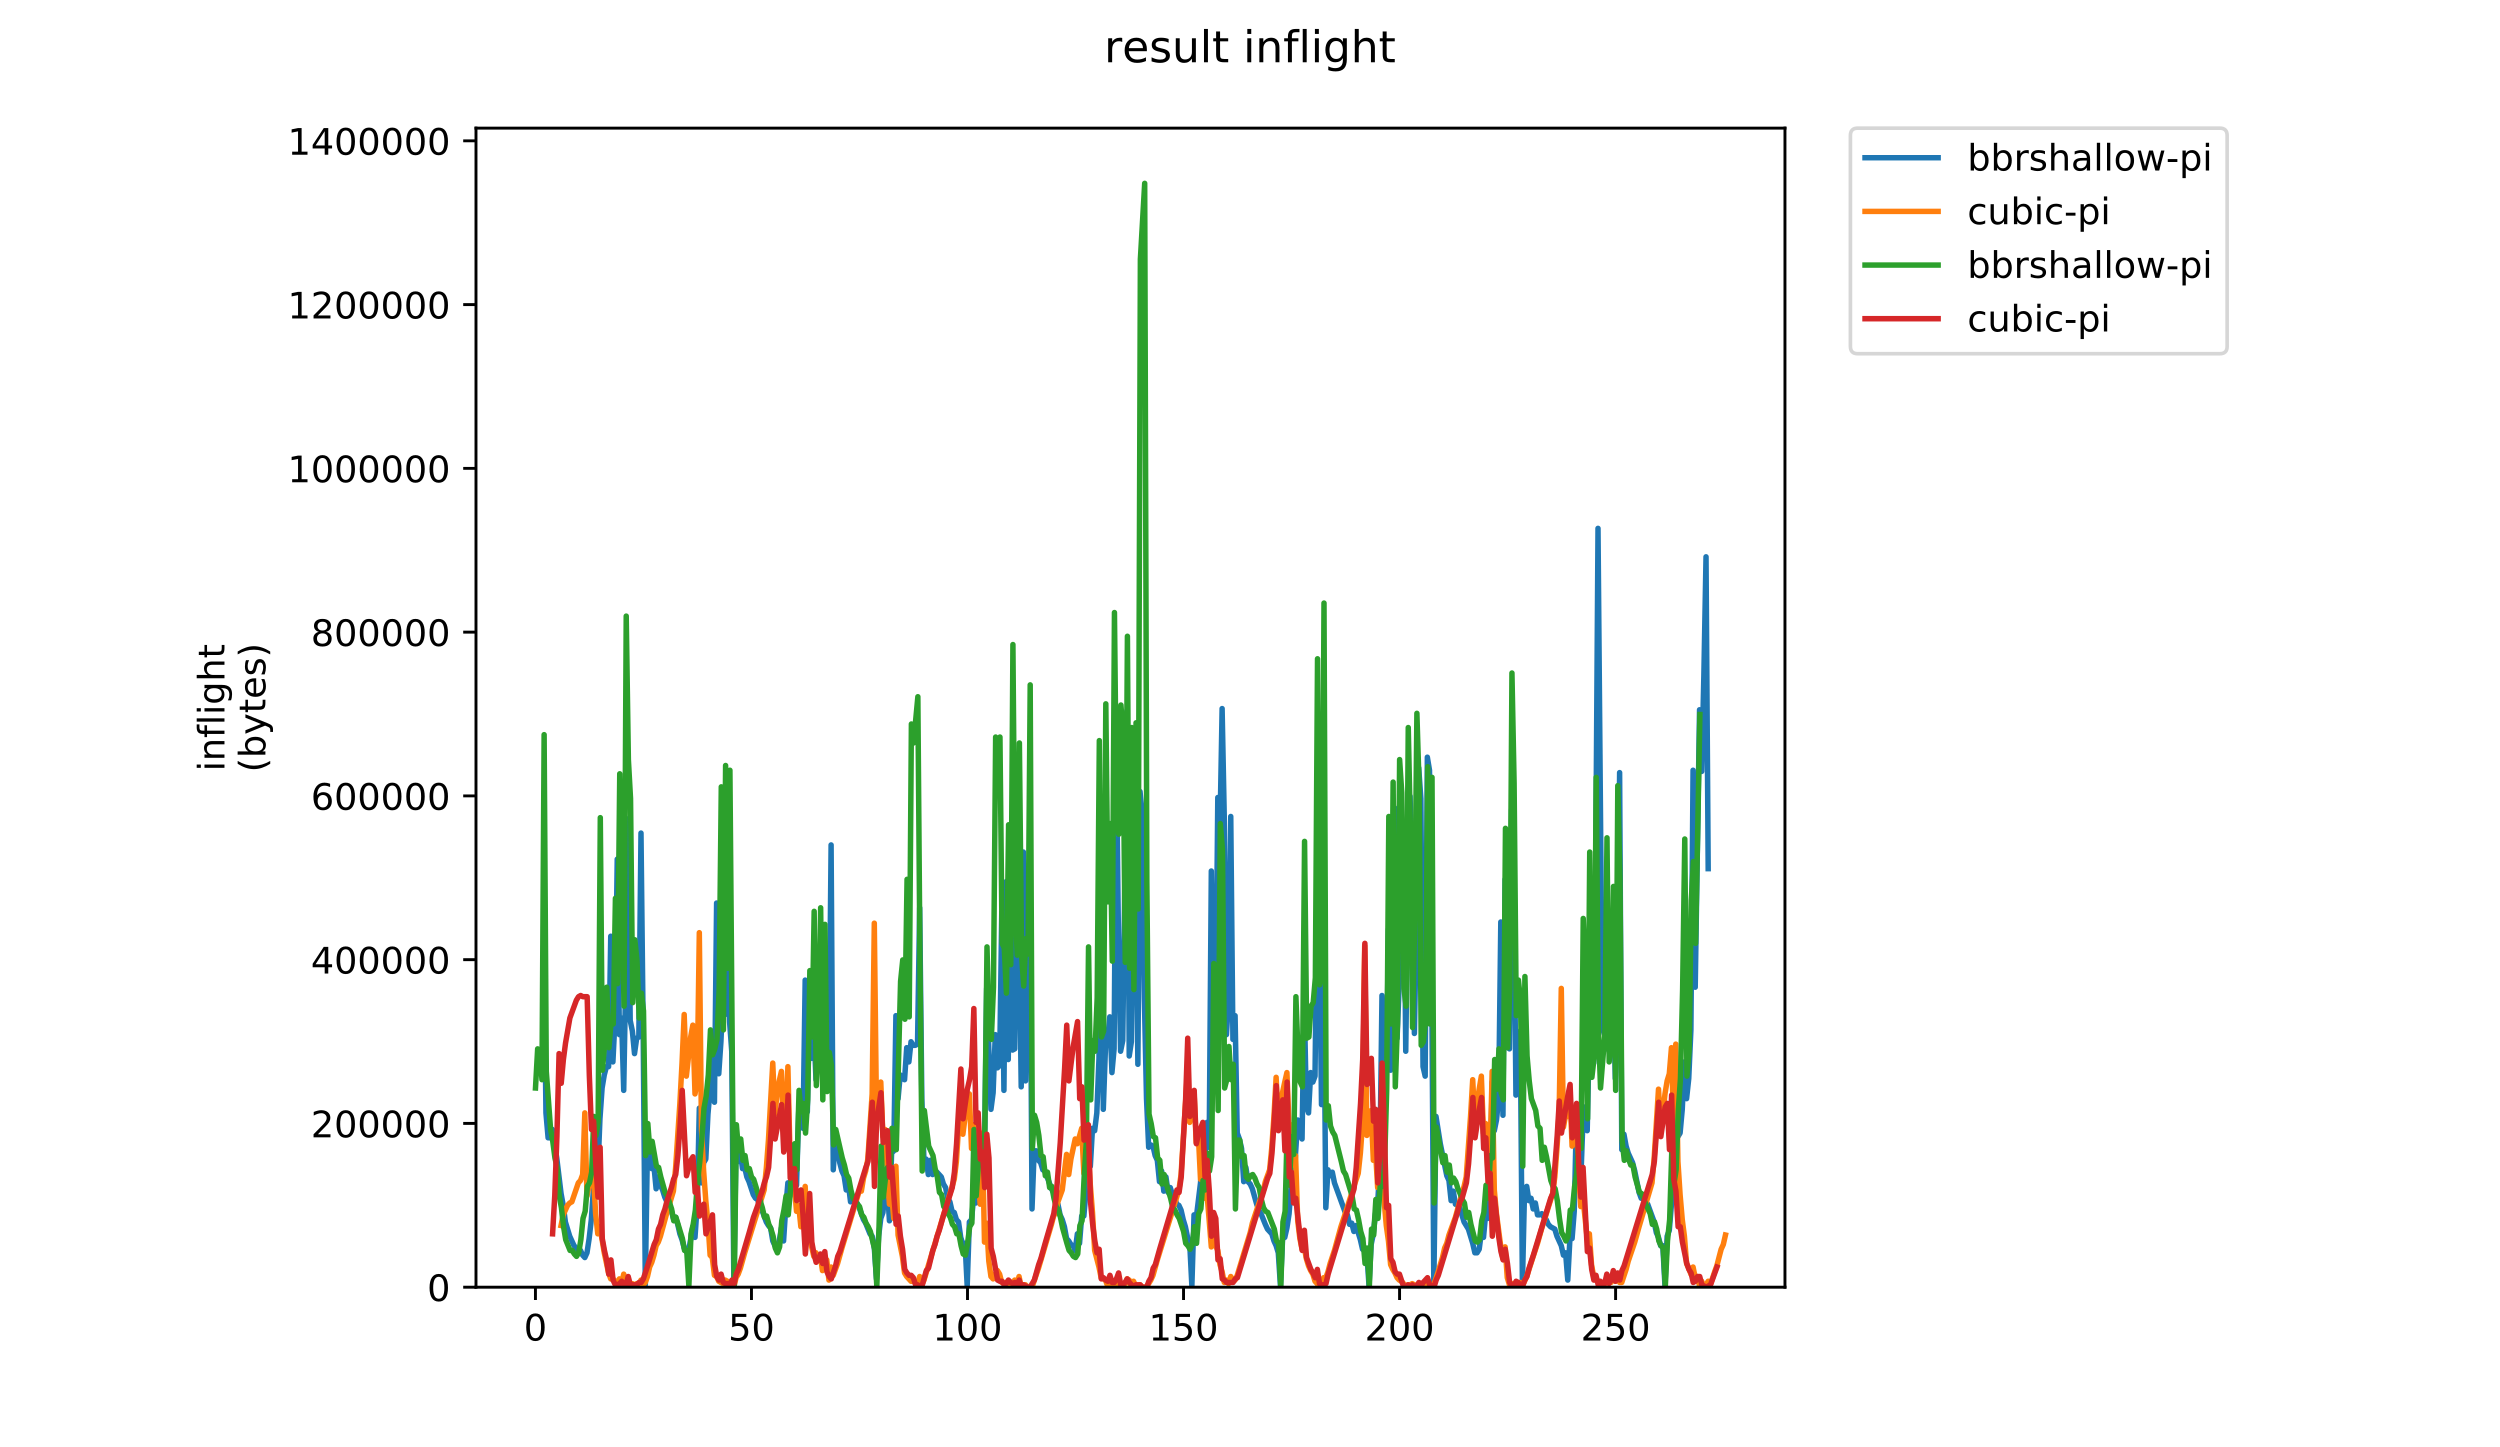 <?xml version="1.0" encoding="utf-8" standalone="no"?>
<!DOCTYPE svg PUBLIC "-//W3C//DTD SVG 1.1//EN"
  "http://www.w3.org/Graphics/SVG/1.1/DTD/svg11.dtd">
<!-- Created with matplotlib (https://matplotlib.org/) -->
<svg height="396pt" version="1.1" viewBox="0 0 684 396" width="684pt" xmlns="http://www.w3.org/2000/svg" xmlns:xlink="http://www.w3.org/1999/xlink">
 <defs>
  <style type="text/css">
*{stroke-linecap:butt;stroke-linejoin:round;}
  </style>
 </defs>
 <g id="figure_1">
  <g id="patch_1">
   <path d="M 0 396 
L 684 396 
L 684 0 
L 0 0 
z
" style="fill:#ffffff;"/>
  </g>
  <g id="axes_1">
   <g id="patch_2">
    <path d="M 130.23 352.174 
L 488.365 352.174 
L 488.365 35.062 
L 130.23 35.062 
z
" style="fill:#ffffff;"/>
   </g>
   <g id="matplotlib.axis_1">
    <g id="xtick_1">
     <g id="line2d_1">
      <defs>
       <path d="M 0 0 
L 0 3.5 
" id="m353fbfe934" style="stroke:#000000;stroke-width:0.8;"/>
      </defs>
      <g>
       <use style="stroke:#000000;stroke-width:0.8;" x="146.497" xlink:href="#m353fbfe934" y="352.174"/>
      </g>
     </g>
     <g id="text_1">
      <!-- 0 -->
      <defs>
       <path d="M 31.781 66.406 
Q 24.172 66.406 20.328 58.906 
Q 16.5 51.422 16.5 36.375 
Q 16.5 21.391 20.328 13.891 
Q 24.172 6.391 31.781 6.391 
Q 39.453 6.391 43.281 13.891 
Q 47.125 21.391 47.125 36.375 
Q 47.125 51.422 43.281 58.906 
Q 39.453 66.406 31.781 66.406 
z
M 31.781 74.219 
Q 44.047 74.219 50.516 64.516 
Q 56.984 54.828 56.984 36.375 
Q 56.984 17.969 50.516 8.266 
Q 44.047 -1.422 31.781 -1.422 
Q 19.531 -1.422 13.062 8.266 
Q 6.594 17.969 6.594 36.375 
Q 6.594 54.828 13.062 64.516 
Q 19.531 74.219 31.781 74.219 
z
" id="DejaVuSans-48"/>
      </defs>
      <g transform="translate(143.316 366.773)scale(0.1 -0.1)">
       <use xlink:href="#DejaVuSans-48"/>
      </g>
     </g>
    </g>
    <g id="xtick_2">
     <g id="line2d_2">
      <g>
       <use style="stroke:#000000;stroke-width:0.8;" x="205.603" xlink:href="#m353fbfe934" y="352.174"/>
      </g>
     </g>
     <g id="text_2">
      <!-- 50 -->
      <defs>
       <path d="M 10.797 72.906 
L 49.516 72.906 
L 49.516 64.594 
L 19.828 64.594 
L 19.828 46.734 
Q 21.969 47.469 24.109 47.828 
Q 26.266 48.188 28.422 48.188 
Q 40.625 48.188 47.75 41.5 
Q 54.891 34.812 54.891 23.391 
Q 54.891 11.625 47.562 5.094 
Q 40.234 -1.422 26.906 -1.422 
Q 22.312 -1.422 17.547 -0.641 
Q 12.797 0.141 7.719 1.703 
L 7.719 11.625 
Q 12.109 9.234 16.797 8.062 
Q 21.484 6.891 26.703 6.891 
Q 35.156 6.891 40.078 11.328 
Q 45.016 15.766 45.016 23.391 
Q 45.016 31 40.078 35.438 
Q 35.156 39.891 26.703 39.891 
Q 22.75 39.891 18.812 39.016 
Q 14.891 38.141 10.797 36.281 
z
" id="DejaVuSans-53"/>
      </defs>
      <g transform="translate(199.241 366.773)scale(0.1 -0.1)">
       <use xlink:href="#DejaVuSans-53"/>
       <use x="63.623" xlink:href="#DejaVuSans-48"/>
      </g>
     </g>
    </g>
    <g id="xtick_3">
     <g id="line2d_3">
      <g>
       <use style="stroke:#000000;stroke-width:0.8;" x="264.709" xlink:href="#m353fbfe934" y="352.174"/>
      </g>
     </g>
     <g id="text_3">
      <!-- 100 -->
      <defs>
       <path d="M 12.406 8.297 
L 28.516 8.297 
L 28.516 63.922 
L 10.984 60.406 
L 10.984 69.391 
L 28.422 72.906 
L 38.281 72.906 
L 38.281 8.297 
L 54.391 8.297 
L 54.391 0 
L 12.406 0 
z
" id="DejaVuSans-49"/>
      </defs>
      <g transform="translate(255.166 366.773)scale(0.1 -0.1)">
       <use xlink:href="#DejaVuSans-49"/>
       <use x="63.623" xlink:href="#DejaVuSans-48"/>
       <use x="127.246" xlink:href="#DejaVuSans-48"/>
      </g>
     </g>
    </g>
    <g id="xtick_4">
     <g id="line2d_4">
      <g>
       <use style="stroke:#000000;stroke-width:0.8;" x="323.815" xlink:href="#m353fbfe934" y="352.174"/>
      </g>
     </g>
     <g id="text_4">
      <!-- 150 -->
      <g transform="translate(314.272 366.773)scale(0.1 -0.1)">
       <use xlink:href="#DejaVuSans-49"/>
       <use x="63.623" xlink:href="#DejaVuSans-53"/>
       <use x="127.246" xlink:href="#DejaVuSans-48"/>
      </g>
     </g>
    </g>
    <g id="xtick_5">
     <g id="line2d_5">
      <g>
       <use style="stroke:#000000;stroke-width:0.8;" x="382.921" xlink:href="#m353fbfe934" y="352.174"/>
      </g>
     </g>
     <g id="text_5">
      <!-- 200 -->
      <defs>
       <path d="M 19.188 8.297 
L 53.609 8.297 
L 53.609 0 
L 7.328 0 
L 7.328 8.297 
Q 12.938 14.109 22.625 23.891 
Q 32.328 33.688 34.812 36.531 
Q 39.547 41.844 41.422 45.531 
Q 43.312 49.219 43.312 52.781 
Q 43.312 58.594 39.234 62.25 
Q 35.156 65.922 28.609 65.922 
Q 23.969 65.922 18.812 64.312 
Q 13.672 62.703 7.812 59.422 
L 7.812 69.391 
Q 13.766 71.781 18.938 73 
Q 24.125 74.219 28.422 74.219 
Q 39.75 74.219 46.484 68.547 
Q 53.219 62.891 53.219 53.422 
Q 53.219 48.922 51.531 44.891 
Q 49.859 40.875 45.406 35.406 
Q 44.188 33.984 37.641 27.219 
Q 31.109 20.453 19.188 8.297 
z
" id="DejaVuSans-50"/>
      </defs>
      <g transform="translate(373.378 366.773)scale(0.1 -0.1)">
       <use xlink:href="#DejaVuSans-50"/>
       <use x="63.623" xlink:href="#DejaVuSans-48"/>
       <use x="127.246" xlink:href="#DejaVuSans-48"/>
      </g>
     </g>
    </g>
    <g id="xtick_6">
     <g id="line2d_6">
      <g>
       <use style="stroke:#000000;stroke-width:0.8;" x="442.027" xlink:href="#m353fbfe934" y="352.174"/>
      </g>
     </g>
     <g id="text_6">
      <!-- 250 -->
      <g transform="translate(432.484 366.773)scale(0.1 -0.1)">
       <use xlink:href="#DejaVuSans-50"/>
       <use x="63.623" xlink:href="#DejaVuSans-53"/>
       <use x="127.246" xlink:href="#DejaVuSans-48"/>
      </g>
     </g>
    </g>
   </g>
   <g id="matplotlib.axis_2">
    <g id="ytick_1">
     <g id="line2d_7">
      <defs>
       <path d="M 0 0 
L -3.5 0 
" id="m4be1183cf4" style="stroke:#000000;stroke-width:0.8;"/>
      </defs>
      <g>
       <use style="stroke:#000000;stroke-width:0.8;" x="130.23" xlink:href="#m4be1183cf4" y="352.174"/>
      </g>
     </g>
     <g id="text_7">
      <!-- 0 -->
      <g transform="translate(116.868 355.973)scale(0.1 -0.1)">
       <use xlink:href="#DejaVuSans-48"/>
      </g>
     </g>
    </g>
    <g id="ytick_2">
     <g id="line2d_8">
      <g>
       <use style="stroke:#000000;stroke-width:0.8;" x="130.23" xlink:href="#m4be1183cf4" y="307.368"/>
      </g>
     </g>
     <g id="text_8">
      <!-- 200000 -->
      <g transform="translate(85.055 311.168)scale(0.1 -0.1)">
       <use xlink:href="#DejaVuSans-50"/>
       <use x="63.623" xlink:href="#DejaVuSans-48"/>
       <use x="127.246" xlink:href="#DejaVuSans-48"/>
       <use x="190.869" xlink:href="#DejaVuSans-48"/>
       <use x="254.492" xlink:href="#DejaVuSans-48"/>
       <use x="318.115" xlink:href="#DejaVuSans-48"/>
      </g>
     </g>
    </g>
    <g id="ytick_3">
     <g id="line2d_9">
      <g>
       <use style="stroke:#000000;stroke-width:0.8;" x="130.23" xlink:href="#m4be1183cf4" y="262.562"/>
      </g>
     </g>
     <g id="text_9">
      <!-- 400000 -->
      <defs>
       <path d="M 37.797 64.312 
L 12.891 25.391 
L 37.797 25.391 
z
M 35.203 72.906 
L 47.609 72.906 
L 47.609 25.391 
L 58.016 25.391 
L 58.016 17.188 
L 47.609 17.188 
L 47.609 0 
L 37.797 0 
L 37.797 17.188 
L 4.891 17.188 
L 4.891 26.703 
z
" id="DejaVuSans-52"/>
      </defs>
      <g transform="translate(85.055 266.362)scale(0.1 -0.1)">
       <use xlink:href="#DejaVuSans-52"/>
       <use x="63.623" xlink:href="#DejaVuSans-48"/>
       <use x="127.246" xlink:href="#DejaVuSans-48"/>
       <use x="190.869" xlink:href="#DejaVuSans-48"/>
       <use x="254.492" xlink:href="#DejaVuSans-48"/>
       <use x="318.115" xlink:href="#DejaVuSans-48"/>
      </g>
     </g>
    </g>
    <g id="ytick_4">
     <g id="line2d_10">
      <g>
       <use style="stroke:#000000;stroke-width:0.8;" x="130.23" xlink:href="#m4be1183cf4" y="217.757"/>
      </g>
     </g>
     <g id="text_10">
      <!-- 600000 -->
      <defs>
       <path d="M 33.016 40.375 
Q 26.375 40.375 22.484 35.828 
Q 18.609 31.297 18.609 23.391 
Q 18.609 15.531 22.484 10.953 
Q 26.375 6.391 33.016 6.391 
Q 39.656 6.391 43.531 10.953 
Q 47.406 15.531 47.406 23.391 
Q 47.406 31.297 43.531 35.828 
Q 39.656 40.375 33.016 40.375 
z
M 52.594 71.297 
L 52.594 62.312 
Q 48.875 64.062 45.094 64.984 
Q 41.312 65.922 37.594 65.922 
Q 27.828 65.922 22.672 59.328 
Q 17.531 52.734 16.797 39.406 
Q 19.672 43.656 24.016 45.922 
Q 28.375 48.188 33.594 48.188 
Q 44.578 48.188 50.953 41.516 
Q 57.328 34.859 57.328 23.391 
Q 57.328 12.156 50.688 5.359 
Q 44.047 -1.422 33.016 -1.422 
Q 20.359 -1.422 13.672 8.266 
Q 6.984 17.969 6.984 36.375 
Q 6.984 53.656 15.188 63.938 
Q 23.391 74.219 37.203 74.219 
Q 40.922 74.219 44.703 73.484 
Q 48.484 72.75 52.594 71.297 
z
" id="DejaVuSans-54"/>
      </defs>
      <g transform="translate(85.055 221.556)scale(0.1 -0.1)">
       <use xlink:href="#DejaVuSans-54"/>
       <use x="63.623" xlink:href="#DejaVuSans-48"/>
       <use x="127.246" xlink:href="#DejaVuSans-48"/>
       <use x="190.869" xlink:href="#DejaVuSans-48"/>
       <use x="254.492" xlink:href="#DejaVuSans-48"/>
       <use x="318.115" xlink:href="#DejaVuSans-48"/>
      </g>
     </g>
    </g>
    <g id="ytick_5">
     <g id="line2d_11">
      <g>
       <use style="stroke:#000000;stroke-width:0.8;" x="130.23" xlink:href="#m4be1183cf4" y="172.951"/>
      </g>
     </g>
     <g id="text_11">
      <!-- 800000 -->
      <defs>
       <path d="M 31.781 34.625 
Q 24.75 34.625 20.719 30.859 
Q 16.703 27.094 16.703 20.516 
Q 16.703 13.922 20.719 10.156 
Q 24.75 6.391 31.781 6.391 
Q 38.812 6.391 42.859 10.172 
Q 46.922 13.969 46.922 20.516 
Q 46.922 27.094 42.891 30.859 
Q 38.875 34.625 31.781 34.625 
z
M 21.922 38.812 
Q 15.578 40.375 12.031 44.719 
Q 8.5 49.078 8.5 55.328 
Q 8.5 64.062 14.719 69.141 
Q 20.953 74.219 31.781 74.219 
Q 42.672 74.219 48.875 69.141 
Q 55.078 64.062 55.078 55.328 
Q 55.078 49.078 51.531 44.719 
Q 48 40.375 41.703 38.812 
Q 48.828 37.156 52.797 32.312 
Q 56.781 27.484 56.781 20.516 
Q 56.781 9.906 50.312 4.234 
Q 43.844 -1.422 31.781 -1.422 
Q 19.734 -1.422 13.25 4.234 
Q 6.781 9.906 6.781 20.516 
Q 6.781 27.484 10.781 32.312 
Q 14.797 37.156 21.922 38.812 
z
M 18.312 54.391 
Q 18.312 48.734 21.844 45.562 
Q 25.391 42.391 31.781 42.391 
Q 38.141 42.391 41.719 45.562 
Q 45.312 48.734 45.312 54.391 
Q 45.312 60.062 41.719 63.234 
Q 38.141 66.406 31.781 66.406 
Q 25.391 66.406 21.844 63.234 
Q 18.312 60.062 18.312 54.391 
z
" id="DejaVuSans-56"/>
      </defs>
      <g transform="translate(85.055 176.75)scale(0.1 -0.1)">
       <use xlink:href="#DejaVuSans-56"/>
       <use x="63.623" xlink:href="#DejaVuSans-48"/>
       <use x="127.246" xlink:href="#DejaVuSans-48"/>
       <use x="190.869" xlink:href="#DejaVuSans-48"/>
       <use x="254.492" xlink:href="#DejaVuSans-48"/>
       <use x="318.115" xlink:href="#DejaVuSans-48"/>
      </g>
     </g>
    </g>
    <g id="ytick_6">
     <g id="line2d_12">
      <g>
       <use style="stroke:#000000;stroke-width:0.8;" x="130.23" xlink:href="#m4be1183cf4" y="128.145"/>
      </g>
     </g>
     <g id="text_12">
      <!-- 1000000 -->
      <g transform="translate(78.693 131.944)scale(0.1 -0.1)">
       <use xlink:href="#DejaVuSans-49"/>
       <use x="63.623" xlink:href="#DejaVuSans-48"/>
       <use x="127.246" xlink:href="#DejaVuSans-48"/>
       <use x="190.869" xlink:href="#DejaVuSans-48"/>
       <use x="254.492" xlink:href="#DejaVuSans-48"/>
       <use x="318.115" xlink:href="#DejaVuSans-48"/>
       <use x="381.738" xlink:href="#DejaVuSans-48"/>
      </g>
     </g>
    </g>
    <g id="ytick_7">
     <g id="line2d_13">
      <g>
       <use style="stroke:#000000;stroke-width:0.8;" x="130.23" xlink:href="#m4be1183cf4" y="83.339"/>
      </g>
     </g>
     <g id="text_13">
      <!-- 1200000 -->
      <g transform="translate(78.693 87.138)scale(0.1 -0.1)">
       <use xlink:href="#DejaVuSans-49"/>
       <use x="63.623" xlink:href="#DejaVuSans-50"/>
       <use x="127.246" xlink:href="#DejaVuSans-48"/>
       <use x="190.869" xlink:href="#DejaVuSans-48"/>
       <use x="254.492" xlink:href="#DejaVuSans-48"/>
       <use x="318.115" xlink:href="#DejaVuSans-48"/>
       <use x="381.738" xlink:href="#DejaVuSans-48"/>
      </g>
     </g>
    </g>
    <g id="ytick_8">
     <g id="line2d_14">
      <g>
       <use style="stroke:#000000;stroke-width:0.8;" x="130.23" xlink:href="#m4be1183cf4" y="38.533"/>
      </g>
     </g>
     <g id="text_14">
      <!-- 1400000 -->
      <g transform="translate(78.693 42.332)scale(0.1 -0.1)">
       <use xlink:href="#DejaVuSans-49"/>
       <use x="63.623" xlink:href="#DejaVuSans-52"/>
       <use x="127.246" xlink:href="#DejaVuSans-48"/>
       <use x="190.869" xlink:href="#DejaVuSans-48"/>
       <use x="254.492" xlink:href="#DejaVuSans-48"/>
       <use x="318.115" xlink:href="#DejaVuSans-48"/>
       <use x="381.738" xlink:href="#DejaVuSans-48"/>
      </g>
     </g>
    </g>
    <g id="text_15">
     <!-- inflight -->
     <defs>
      <path d="M 9.422 54.688 
L 18.406 54.688 
L 18.406 0 
L 9.422 0 
z
M 9.422 75.984 
L 18.406 75.984 
L 18.406 64.594 
L 9.422 64.594 
z
" id="DejaVuSans-105"/>
      <path d="M 54.891 33.016 
L 54.891 0 
L 45.906 0 
L 45.906 32.719 
Q 45.906 40.484 42.875 44.328 
Q 39.844 48.188 33.797 48.188 
Q 26.516 48.188 22.312 43.547 
Q 18.109 38.922 18.109 30.906 
L 18.109 0 
L 9.078 0 
L 9.078 54.688 
L 18.109 54.688 
L 18.109 46.188 
Q 21.344 51.125 25.703 53.562 
Q 30.078 56 35.797 56 
Q 45.219 56 50.047 50.172 
Q 54.891 44.344 54.891 33.016 
z
" id="DejaVuSans-110"/>
      <path d="M 37.109 75.984 
L 37.109 68.5 
L 28.516 68.5 
Q 23.688 68.5 21.797 66.547 
Q 19.922 64.594 19.922 59.516 
L 19.922 54.688 
L 34.719 54.688 
L 34.719 47.703 
L 19.922 47.703 
L 19.922 0 
L 10.891 0 
L 10.891 47.703 
L 2.297 47.703 
L 2.297 54.688 
L 10.891 54.688 
L 10.891 58.5 
Q 10.891 67.625 15.141 71.797 
Q 19.391 75.984 28.609 75.984 
z
" id="DejaVuSans-102"/>
      <path d="M 9.422 75.984 
L 18.406 75.984 
L 18.406 0 
L 9.422 0 
z
" id="DejaVuSans-108"/>
      <path d="M 45.406 27.984 
Q 45.406 37.75 41.375 43.109 
Q 37.359 48.484 30.078 48.484 
Q 22.859 48.484 18.828 43.109 
Q 14.797 37.75 14.797 27.984 
Q 14.797 18.266 18.828 12.891 
Q 22.859 7.516 30.078 7.516 
Q 37.359 7.516 41.375 12.891 
Q 45.406 18.266 45.406 27.984 
z
M 54.391 6.781 
Q 54.391 -7.172 48.188 -13.984 
Q 42 -20.797 29.203 -20.797 
Q 24.469 -20.797 20.266 -20.094 
Q 16.062 -19.391 12.109 -17.922 
L 12.109 -9.188 
Q 16.062 -11.328 19.922 -12.344 
Q 23.781 -13.375 27.781 -13.375 
Q 36.625 -13.375 41.016 -8.766 
Q 45.406 -4.156 45.406 5.172 
L 45.406 9.625 
Q 42.625 4.781 38.281 2.391 
Q 33.938 0 27.875 0 
Q 17.828 0 11.672 7.656 
Q 5.516 15.328 5.516 27.984 
Q 5.516 40.672 11.672 48.328 
Q 17.828 56 27.875 56 
Q 33.938 56 38.281 53.609 
Q 42.625 51.219 45.406 46.391 
L 45.406 54.688 
L 54.391 54.688 
z
" id="DejaVuSans-103"/>
      <path d="M 54.891 33.016 
L 54.891 0 
L 45.906 0 
L 45.906 32.719 
Q 45.906 40.484 42.875 44.328 
Q 39.844 48.188 33.797 48.188 
Q 26.516 48.188 22.312 43.547 
Q 18.109 38.922 18.109 30.906 
L 18.109 0 
L 9.078 0 
L 9.078 75.984 
L 18.109 75.984 
L 18.109 46.188 
Q 21.344 51.125 25.703 53.562 
Q 30.078 56 35.797 56 
Q 45.219 56 50.047 50.172 
Q 54.891 44.344 54.891 33.016 
z
" id="DejaVuSans-104"/>
      <path d="M 18.312 70.219 
L 18.312 54.688 
L 36.812 54.688 
L 36.812 47.703 
L 18.312 47.703 
L 18.312 18.016 
Q 18.312 11.328 20.141 9.422 
Q 21.969 7.516 27.594 7.516 
L 36.812 7.516 
L 36.812 0 
L 27.594 0 
Q 17.188 0 13.234 3.875 
Q 9.281 7.766 9.281 18.016 
L 9.281 47.703 
L 2.688 47.703 
L 2.688 54.688 
L 9.281 54.688 
L 9.281 70.219 
z
" id="DejaVuSans-116"/>
     </defs>
     <g transform="translate(61.415 211.018)rotate(-90)scale(0.1 -0.1)">
      <use xlink:href="#DejaVuSans-105"/>
      <use x="27.783" xlink:href="#DejaVuSans-110"/>
      <use x="91.162" xlink:href="#DejaVuSans-102"/>
      <use x="126.367" xlink:href="#DejaVuSans-108"/>
      <use x="154.15" xlink:href="#DejaVuSans-105"/>
      <use x="181.934" xlink:href="#DejaVuSans-103"/>
      <use x="245.41" xlink:href="#DejaVuSans-104"/>
      <use x="308.789" xlink:href="#DejaVuSans-116"/>
     </g>
     <!-- (bytes) -->
     <defs>
      <path d="M 31 75.875 
Q 24.469 64.656 21.281 53.656 
Q 18.109 42.672 18.109 31.391 
Q 18.109 20.125 21.312 9.062 
Q 24.516 -2 31 -13.188 
L 23.188 -13.188 
Q 15.875 -1.703 12.234 9.375 
Q 8.594 20.453 8.594 31.391 
Q 8.594 42.281 12.203 53.312 
Q 15.828 64.359 23.188 75.875 
z
" id="DejaVuSans-40"/>
      <path d="M 48.688 27.297 
Q 48.688 37.203 44.609 42.844 
Q 40.531 48.484 33.406 48.484 
Q 26.266 48.484 22.188 42.844 
Q 18.109 37.203 18.109 27.297 
Q 18.109 17.391 22.188 11.75 
Q 26.266 6.109 33.406 6.109 
Q 40.531 6.109 44.609 11.75 
Q 48.688 17.391 48.688 27.297 
z
M 18.109 46.391 
Q 20.953 51.266 25.266 53.625 
Q 29.594 56 35.594 56 
Q 45.562 56 51.781 48.094 
Q 58.016 40.188 58.016 27.297 
Q 58.016 14.406 51.781 6.484 
Q 45.562 -1.422 35.594 -1.422 
Q 29.594 -1.422 25.266 0.953 
Q 20.953 3.328 18.109 8.203 
L 18.109 0 
L 9.078 0 
L 9.078 75.984 
L 18.109 75.984 
z
" id="DejaVuSans-98"/>
      <path d="M 32.172 -5.078 
Q 28.375 -14.844 24.75 -17.812 
Q 21.141 -20.797 15.094 -20.797 
L 7.906 -20.797 
L 7.906 -13.281 
L 13.188 -13.281 
Q 16.891 -13.281 18.938 -11.516 
Q 21 -9.766 23.484 -3.219 
L 25.094 0.875 
L 2.984 54.688 
L 12.5 54.688 
L 29.594 11.922 
L 46.688 54.688 
L 56.203 54.688 
z
" id="DejaVuSans-121"/>
      <path d="M 56.203 29.594 
L 56.203 25.203 
L 14.891 25.203 
Q 15.484 15.922 20.484 11.062 
Q 25.484 6.203 34.422 6.203 
Q 39.594 6.203 44.453 7.469 
Q 49.312 8.734 54.109 11.281 
L 54.109 2.781 
Q 49.266 0.734 44.188 -0.344 
Q 39.109 -1.422 33.891 -1.422 
Q 20.797 -1.422 13.156 6.188 
Q 5.516 13.812 5.516 26.812 
Q 5.516 40.234 12.766 48.109 
Q 20.016 56 32.328 56 
Q 43.359 56 49.781 48.891 
Q 56.203 41.797 56.203 29.594 
z
M 47.219 32.234 
Q 47.125 39.594 43.094 43.984 
Q 39.062 48.391 32.422 48.391 
Q 24.906 48.391 20.391 44.141 
Q 15.875 39.891 15.188 32.172 
z
" id="DejaVuSans-101"/>
      <path d="M 44.281 53.078 
L 44.281 44.578 
Q 40.484 46.531 36.375 47.5 
Q 32.281 48.484 27.875 48.484 
Q 21.188 48.484 17.844 46.438 
Q 14.5 44.391 14.5 40.281 
Q 14.5 37.156 16.891 35.375 
Q 19.281 33.594 26.516 31.984 
L 29.594 31.297 
Q 39.156 29.25 43.188 25.516 
Q 47.219 21.781 47.219 15.094 
Q 47.219 7.469 41.188 3.016 
Q 35.156 -1.422 24.609 -1.422 
Q 20.219 -1.422 15.453 -0.562 
Q 10.688 0.297 5.422 2 
L 5.422 11.281 
Q 10.406 8.688 15.234 7.391 
Q 20.062 6.109 24.812 6.109 
Q 31.156 6.109 34.562 8.281 
Q 37.984 10.453 37.984 14.406 
Q 37.984 18.062 35.516 20.016 
Q 33.062 21.969 24.703 23.781 
L 21.578 24.516 
Q 13.234 26.266 9.516 29.906 
Q 5.812 33.547 5.812 39.891 
Q 5.812 47.609 11.281 51.797 
Q 16.75 56 26.812 56 
Q 31.781 56 36.172 55.266 
Q 40.578 54.547 44.281 53.078 
z
" id="DejaVuSans-115"/>
      <path d="M 8.016 75.875 
L 15.828 75.875 
Q 23.141 64.359 26.781 53.312 
Q 30.422 42.281 30.422 31.391 
Q 30.422 20.453 26.781 9.375 
Q 23.141 -1.703 15.828 -13.188 
L 8.016 -13.188 
Q 14.5 -2 17.703 9.062 
Q 20.906 20.125 20.906 31.391 
Q 20.906 42.672 17.703 53.656 
Q 14.5 64.656 8.016 75.875 
z
" id="DejaVuSans-41"/>
     </defs>
     <g transform="translate(72.613 211.295)rotate(-90)scale(0.1 -0.1)">
      <use xlink:href="#DejaVuSans-40"/>
      <use x="39.014" xlink:href="#DejaVuSans-98"/>
      <use x="102.49" xlink:href="#DejaVuSans-121"/>
      <use x="161.67" xlink:href="#DejaVuSans-116"/>
      <use x="200.879" xlink:href="#DejaVuSans-101"/>
      <use x="262.402" xlink:href="#DejaVuSans-115"/>
      <use x="314.502" xlink:href="#DejaVuSans-41"/>
     </g>
    </g>
   </g>
   <g id="line2d_15">
    <path clip-path="url(#pbd96fab571)" d="M 148.778 253.883 
L 149.369 304.488 
L 149.96 311.3 
L 150.551 311.3 
L 151.142 309.03 
L 152.324 316.815 
L 153.506 326.547 
L 154.097 329.791 
L 154.688 334.332 
L 155.87 338.225 
L 157.052 340.82 
L 158.234 342.118 
L 158.826 342.118 
L 159.417 343.416 
L 160.008 344.064 
L 160.599 342.767 
L 161.19 338.874 
L 161.781 333.684 
L 162.372 325.249 
L 163.554 321.032 
L 164.145 306.11 
L 164.736 297.676 
L 165.327 294.108 
L 165.918 291.837 
L 166.509 291.837 
L 167.1 256.153 
L 167.691 290.539 
L 168.283 278.537 
L 168.874 235.068 
L 169.465 283.078 
L 170.056 278.537 
L 170.647 298.325 
L 171.238 265.236 
L 171.829 224.038 
L 172.42 279.185 
L 173.011 282.105 
L 173.602 288.268 
L 174.193 284.051 
L 174.784 283.727 
L 175.375 227.931 
L 175.966 281.132 
L 176.557 351.525 
L 177.148 312.922 
L 177.739 313.247 
L 178.331 319.735 
L 178.922 319.086 
L 179.513 325.249 
L 180.104 322.005 
L 180.695 324.276 
L 181.286 325.574 
L 181.877 327.52 
L 182.468 328.818 
L 183.059 329.791 
L 183.65 331.089 
L 184.241 333.359 
L 184.832 333.035 
L 185.423 334.981 
L 186.014 337.576 
L 186.605 339.198 
L 187.196 341.469 
L 187.788 342.442 
L 188.379 342.442 
L 189.561 335.63 
L 190.152 338.55 
L 190.743 329.791 
L 191.334 303.191 
L 191.925 323.627 
L 192.516 318.113 
L 193.107 317.14 
L 193.698 304.813 
L 194.289 298 
L 194.88 286.647 
L 195.471 301.569 
L 196.062 247.07 
L 196.653 293.783 
L 197.244 285.025 
L 197.836 271.4 
L 198.427 277.563 
L 199.018 224.687 
L 199.609 279.51 
L 200.2 287.62 
L 200.791 351.85 
L 201.382 312.598 
L 201.973 317.788 
L 202.564 315.518 
L 203.155 319.735 
L 203.746 319.41 
L 204.337 322.005 
L 204.928 323.303 
L 206.11 326.871 
L 206.701 327.845 
L 207.293 328.169 
L 207.884 330.115 
L 208.475 331.089 
L 209.657 334.332 
L 210.248 335.306 
L 210.839 335.954 
L 211.43 339.523 
L 212.021 340.82 
L 212.612 341.794 
L 213.203 339.523 
L 213.794 335.954 
L 214.385 339.523 
L 214.976 330.44 
L 215.567 323.627 
L 216.158 327.196 
L 216.749 319.41 
L 217.932 324.276 
L 218.523 304.164 
L 219.114 307.408 
L 219.705 308.705 
L 220.296 268.156 
L 220.887 304.164 
L 221.478 275.617 
L 222.069 289.566 
L 222.66 280.807 
L 223.251 295.405 
L 224.433 275.617 
L 225.024 285.998 
L 225.615 276.266 
L 226.206 289.566 
L 226.798 291.512 
L 227.389 231.175 
L 227.98 320.059 
L 228.571 310.976 
L 229.753 318.113 
L 230.344 320.384 
L 230.935 321.681 
L 231.526 325.574 
L 232.117 323.952 
L 232.708 328.818 
L 233.299 327.196 
L 233.89 329.142 
L 234.481 329.142 
L 235.072 330.44 
L 236.254 333.684 
L 236.846 334.657 
L 238.028 337.576 
L 238.619 338.225 
L 239.21 341.469 
L 239.801 349.903 
L 240.392 338.225 
L 240.983 333.359 
L 241.574 331.737 
L 242.165 325.249 
L 242.756 324.601 
L 243.347 334.008 
L 243.938 315.518 
L 244.529 314.869 
L 245.12 277.888 
L 245.711 300.595 
L 246.303 294.108 
L 246.894 295.081 
L 247.485 295.405 
L 248.076 286.647 
L 248.667 290.539 
L 249.258 285.025 
L 249.849 285.998 
L 250.44 285.998 
L 251.031 285.673 
L 251.622 248.368 
L 252.213 300.595 
L 252.804 317.788 
L 253.395 317.14 
L 253.986 321.357 
L 254.577 317.464 
L 255.168 321.357 
L 255.759 320.384 
L 256.351 320.708 
L 257.533 322.005 
L 258.124 323.952 
L 258.715 324.925 
L 259.306 327.845 
L 259.897 328.818 
L 260.488 331.413 
L 261.079 331.737 
L 261.67 333.684 
L 262.261 334.332 
L 262.852 338.55 
L 263.443 340.496 
L 264.034 340.172 
L 264.625 351.85 
L 265.216 334.332 
L 265.808 333.684 
L 266.399 327.52 
L 266.99 329.142 
L 267.581 321.032 
L 268.172 319.41 
L 268.763 317.14 
L 269.354 316.166 
L 269.945 270.427 
L 271.127 303.515 
L 271.718 298.973 
L 272.309 283.078 
L 272.9 292.161 
L 273.491 291.512 
L 274.082 249.666 
L 274.673 298.325 
L 275.264 241.231 
L 275.856 289.89 
L 276.447 252.261 
L 277.038 287.295 
L 277.629 286.971 
L 278.22 231.499 
L 278.811 253.234 
L 279.402 297.352 
L 279.993 233.121 
L 280.584 295.73 
L 281.175 251.612 
L 281.766 237.987 
L 282.357 330.764 
L 282.948 314.869 
L 283.539 314.869 
L 284.13 317.464 
L 284.721 318.113 
L 285.312 320.059 
L 285.904 320.384 
L 287.677 325.249 
L 288.268 326.223 
L 288.859 328.818 
L 289.45 329.467 
L 290.041 332.386 
L 290.632 333.684 
L 291.223 335.63 
L 291.814 338.874 
L 292.405 339.523 
L 292.996 340.496 
L 293.587 340.82 
L 294.178 342.118 
L 294.769 337.576 
L 295.361 340.172 
L 295.952 332.711 
L 296.543 332.711 
L 297.134 325.898 
L 297.725 309.03 
L 298.316 319.086 
L 298.907 308.705 
L 299.498 309.354 
L 300.089 304.488 
L 300.68 289.566 
L 301.271 229.878 
L 301.862 303.515 
L 302.453 286.647 
L 303.044 284.376 
L 303.635 278.212 
L 304.226 293.459 
L 304.817 286.971 
L 305.409 205.548 
L 306 255.505 
L 306.591 287.62 
L 307.182 284.7 
L 308.364 194.519 
L 308.955 288.917 
L 309.546 285.025 
L 310.137 229.229 
L 310.728 232.797 
L 311.319 291.188 
L 311.91 216.577 
L 312.501 222.416 
L 313.092 273.022 
L 313.683 300.595 
L 314.274 313.896 
L 314.866 313.247 
L 315.457 313.571 
L 316.048 316.166 
L 316.639 317.464 
L 317.23 323.303 
L 317.821 320.384 
L 318.412 325.898 
L 319.003 322.005 
L 319.594 326.223 
L 320.185 324.925 
L 320.776 326.871 
L 321.367 327.845 
L 321.958 329.467 
L 322.549 329.791 
L 323.14 331.089 
L 323.731 333.684 
L 324.322 335.63 
L 324.914 338.55 
L 325.505 340.172 
L 326.096 351.85 
L 326.687 332.386 
L 327.278 333.359 
L 328.46 323.627 
L 329.051 313.896 
L 329.642 318.762 
L 330.233 307.083 
L 330.824 313.896 
L 331.415 238.312 
L 332.006 290.215 
L 332.597 279.51 
L 333.188 218.199 
L 333.779 226.958 
L 334.371 193.87 
L 334.962 223.714 
L 335.553 283.078 
L 336.144 273.346 
L 336.735 223.39 
L 337.326 284.376 
L 337.917 277.888 
L 338.508 310.003 
L 339.099 311.625 
L 339.69 314.22 
L 340.281 323.303 
L 340.872 319.41 
L 341.463 323.303 
L 342.054 323.952 
L 342.645 325.249 
L 343.827 329.467 
L 344.419 331.089 
L 345.01 332.062 
L 346.192 334.981 
L 346.783 336.279 
L 347.965 337.576 
L 348.556 339.523 
L 349.147 340.82 
L 349.738 342.767 
L 350.329 351.85 
L 350.92 338.874 
L 351.511 338.55 
L 352.102 335.954 
L 352.693 332.062 
L 353.284 323.952 
L 353.876 326.871 
L 354.467 315.518 
L 355.058 306.435 
L 355.649 310.003 
L 356.24 311.625 
L 356.831 273.346 
L 357.422 302.542 
L 358.013 304.488 
L 358.604 293.459 
L 359.195 296.054 
L 359.786 294.432 
L 360.377 242.853 
L 360.968 249.666 
L 361.559 302.217 
L 362.15 264.263 
L 362.741 330.44 
L 363.332 320.059 
L 363.924 321.681 
L 364.515 320.708 
L 365.106 323.627 
L 368.061 331.737 
L 368.652 332.386 
L 369.243 334.981 
L 369.834 334.657 
L 370.425 336.928 
L 371.016 335.306 
L 372.198 339.198 
L 372.789 341.794 
L 373.381 341.469 
L 373.972 342.767 
L 374.563 351.85 
L 375.154 340.496 
L 375.745 337.576 
L 376.336 332.062 
L 376.927 329.467 
L 377.518 318.762 
L 378.109 272.373 
L 378.7 289.242 
L 379.291 298.325 
L 379.882 254.207 
L 380.473 292.81 
L 381.064 244.151 
L 381.655 221.119 
L 382.246 284.051 
L 382.837 268.805 
L 384.02 225.012 
L 384.611 287.62 
L 385.202 242.853 
L 385.793 217.875 
L 386.384 237.339 
L 386.975 282.754 
L 387.566 250.314 
L 388.157 210.089 
L 388.748 218.524 
L 389.339 291.837 
L 389.93 294.432 
L 390.521 207.17 
L 391.112 210.738 
L 391.703 267.507 
L 392.294 351.85 
L 392.886 305.461 
L 394.068 312.922 
L 395.841 321.681 
L 396.432 322.979 
L 397.023 328.493 
L 397.614 325.898 
L 398.205 329.467 
L 398.796 329.791 
L 399.387 330.44 
L 400.569 334.332 
L 401.751 336.279 
L 402.934 340.172 
L 403.525 342.767 
L 404.116 342.767 
L 404.707 341.794 
L 405.298 337.252 
L 405.889 338.55 
L 406.48 332.062 
L 407.071 333.359 
L 407.662 324.925 
L 408.253 296.054 
L 408.844 309.354 
L 409.435 306.435 
L 410.026 300.595 
L 410.617 252.261 
L 411.208 305.137 
L 411.799 240.583 
L 412.391 254.531 
L 412.982 286.971 
L 413.573 221.443 
L 414.164 237.663 
L 414.755 299.622 
L 415.346 297.352 
L 415.937 282.105 
L 416.528 351.525 
L 417.119 325.574 
L 417.71 324.601 
L 418.301 328.493 
L 418.892 327.845 
L 419.483 330.764 
L 420.074 329.142 
L 420.665 332.386 
L 421.256 332.386 
L 421.847 332.062 
L 422.439 333.035 
L 423.03 333.684 
L 423.621 334.981 
L 424.212 335.63 
L 425.394 336.279 
L 425.985 338.225 
L 427.167 340.82 
L 427.758 343.416 
L 428.349 342.767 
L 428.94 350.228 
L 429.531 338.874 
L 430.122 338.874 
L 430.713 331.413 
L 431.304 305.786 
L 431.896 322.005 
L 432.487 323.303 
L 433.078 307.083 
L 433.669 302.866 
L 434.26 309.354 
L 434.851 282.105 
L 435.442 290.539 
L 436.033 290.864 
L 436.624 230.851 
L 437.215 144.562 
L 438.397 281.132 
L 438.988 283.078 
L 439.579 282.105 
L 440.17 287.295 
L 440.761 283.727 
L 441.352 267.507 
L 441.944 295.081 
L 442.535 273.346 
L 443.126 211.387 
L 443.717 314.544 
L 444.308 310.327 
L 444.899 313.571 
L 445.49 315.518 
L 446.672 318.113 
L 447.263 320.384 
L 448.445 326.223 
L 449.036 327.845 
L 449.627 326.871 
L 450.218 329.467 
L 450.809 329.467 
L 452.583 334.332 
L 453.174 337.252 
L 453.765 338.55 
L 454.356 340.82 
L 454.947 340.82 
L 455.538 351.85 
L 456.129 338.225 
L 456.72 336.603 
L 457.311 329.467 
L 457.902 328.493 
L 458.493 303.515 
L 459.084 310.976 
L 459.675 310.003 
L 460.266 303.515 
L 460.857 290.539 
L 461.449 300.595 
L 462.04 295.081 
L 462.631 281.781 
L 463.222 210.738 
L 463.813 270.102 
L 464.995 194.194 
L 465.586 211.063 
L 466.177 184.787 
L 466.768 152.347 
L 467.359 237.663 
L 467.359 237.663 
" style="fill:none;stroke:#1f77b4;stroke-linecap:square;stroke-width:1.5;"/>
   </g>
   <g id="line2d_16">
    <path clip-path="url(#pbd96fab571)" d="M 153.505 335.306 
L 154.096 332.386 
L 155.278 329.791 
L 155.869 329.142 
L 156.46 328.818 
L 158.233 323.627 
L 158.824 322.979 
L 159.415 321.357 
L 160.006 304.488 
L 160.598 327.196 
L 161.189 324.276 
L 162.371 321.357 
L 162.962 332.062 
L 163.553 337.576 
L 164.144 335.63 
L 165.326 342.767 
L 166.508 348.281 
L 167.099 349.903 
L 167.69 349.903 
L 168.281 350.552 
L 168.872 350.877 
L 169.463 349.903 
L 170.055 351.201 
L 170.646 348.606 
L 171.237 350.552 
L 171.828 350.552 
L 172.419 351.525 
L 173.01 351.201 
L 173.601 351.525 
L 174.192 351.201 
L 174.783 352.174 
L 175.374 350.228 
L 175.965 351.525 
L 176.556 350.877 
L 177.147 349.255 
L 177.738 346.659 
L 178.329 345.362 
L 178.92 343.416 
L 179.511 340.82 
L 180.103 339.847 
L 180.694 338.225 
L 182.467 331.737 
L 184.24 325.898 
L 184.831 319.735 
L 186.013 301.893 
L 186.604 290.864 
L 187.195 277.563 
L 187.786 294.432 
L 188.968 283.727 
L 189.56 280.483 
L 190.151 299.298 
L 190.742 296.054 
L 191.333 255.18 
L 191.924 309.03 
L 192.515 320.384 
L 193.106 328.493 
L 193.697 334.657 
L 194.288 343.416 
L 194.879 344.064 
L 195.47 348.93 
L 196.061 349.255 
L 196.652 350.552 
L 197.834 351.201 
L 198.425 350.228 
L 199.016 350.552 
L 199.608 351.85 
L 200.199 351.525 
L 200.79 352.174 
L 201.381 349.579 
L 201.972 348.606 
L 202.563 346.984 
L 203.745 342.767 
L 209.065 325.574 
L 209.656 319.735 
L 210.247 311.949 
L 211.429 290.864 
L 212.02 304.813 
L 212.611 299.298 
L 213.202 295.73 
L 213.793 293.134 
L 214.384 309.354 
L 214.975 307.083 
L 215.566 291.837 
L 216.157 316.491 
L 216.748 315.193 
L 217.339 324.601 
L 217.93 331.413 
L 218.521 329.791 
L 219.113 335.63 
L 219.704 334.657 
L 220.295 324.601 
L 220.886 338.225 
L 221.477 334.332 
L 222.068 341.145 
L 222.659 343.74 
L 223.25 342.767 
L 223.841 344.389 
L 224.432 343.416 
L 225.023 347.633 
L 225.614 346.659 
L 226.205 344.713 
L 226.796 350.228 
L 227.387 346.659 
L 227.978 348.93 
L 229.161 345.686 
L 230.343 341.469 
L 235.071 325.898 
L 235.662 325.898 
L 236.253 322.33 
L 236.844 320.384 
L 237.435 317.14 
L 238.618 299.298 
L 239.209 252.585 
L 239.8 303.839 
L 240.982 296.054 
L 241.573 310.976 
L 242.164 309.03 
L 242.755 320.384 
L 243.346 329.467 
L 243.937 326.871 
L 244.528 333.359 
L 245.119 319.086 
L 245.71 337.901 
L 246.892 343.74 
L 247.483 348.281 
L 248.075 349.255 
L 249.257 350.552 
L 249.848 350.552 
L 251.03 351.201 
L 251.621 349.255 
L 252.212 351.525 
L 252.803 350.228 
L 261.078 322.654 
L 261.669 317.788 
L 262.851 298.973 
L 263.442 310.327 
L 264.033 305.786 
L 265.215 299.298 
L 265.806 314.22 
L 266.397 307.732 
L 266.988 322.979 
L 267.579 321.032 
L 268.171 329.467 
L 268.762 310.003 
L 269.353 339.847 
L 269.944 334.657 
L 270.535 345.037 
L 271.126 349.255 
L 271.717 349.903 
L 272.308 348.606 
L 272.899 347.633 
L 273.49 348.606 
L 274.081 350.877 
L 275.854 350.877 
L 276.445 351.85 
L 277.036 350.877 
L 277.628 350.228 
L 278.219 351.525 
L 278.81 349.255 
L 279.401 352.174 
L 279.992 351.525 
L 280.583 351.525 
L 281.174 352.174 
L 282.356 352.174 
L 284.129 346.984 
L 287.676 334.981 
L 288.267 332.711 
L 288.858 331.737 
L 289.449 328.818 
L 290.631 325.574 
L 291.813 315.842 
L 292.404 321.357 
L 292.995 317.14 
L 294.177 311.625 
L 294.768 312.922 
L 295.95 308.705 
L 296.541 321.032 
L 297.133 317.464 
L 297.724 314.869 
L 298.315 324.276 
L 298.906 331.737 
L 299.497 342.118 
L 300.679 346.659 
L 301.27 349.579 
L 302.452 350.228 
L 303.043 351.85 
L 303.634 350.877 
L 304.225 351.201 
L 304.816 351.201 
L 305.407 351.525 
L 305.998 350.552 
L 306.589 351.525 
L 307.772 351.525 
L 308.363 349.903 
L 308.954 350.228 
L 309.545 352.174 
L 310.136 350.552 
L 310.727 351.85 
L 311.318 352.174 
L 311.909 351.525 
L 312.5 352.174 
L 313.682 352.174 
L 314.864 350.228 
L 315.455 348.93 
L 316.638 344.713 
L 322.548 325.574 
L 323.139 321.357 
L 324.912 292.81 
L 325.503 307.083 
L 326.094 303.839 
L 326.686 298.649 
L 327.277 312.598 
L 327.868 310.652 
L 328.459 322.654 
L 329.05 319.41 
L 329.641 327.845 
L 330.232 326.547 
L 331.414 341.145 
L 332.005 336.928 
L 332.596 340.82 
L 333.187 342.118 
L 333.778 346.011 
L 334.369 347.957 
L 334.96 350.877 
L 335.551 350.228 
L 336.143 351.201 
L 336.734 349.255 
L 337.325 350.228 
L 337.916 350.228 
L 338.507 348.93 
L 342.053 337.252 
L 342.644 334.657 
L 343.826 331.089 
L 345.008 327.52 
L 345.599 325.898 
L 346.191 323.303 
L 347.373 320.059 
L 347.964 313.896 
L 348.555 305.461 
L 349.146 294.756 
L 349.737 307.083 
L 350.328 301.569 
L 351.51 296.054 
L 352.101 293.459 
L 352.692 308.381 
L 353.283 307.732 
L 353.874 318.762 
L 354.465 316.166 
L 355.056 334.008 
L 355.648 338.874 
L 356.239 341.794 
L 356.83 341.145 
L 357.421 344.389 
L 358.012 346.335 
L 358.603 347.633 
L 359.194 348.606 
L 359.785 350.552 
L 360.376 351.201 
L 360.967 352.174 
L 361.558 351.525 
L 362.149 349.579 
L 362.74 349.579 
L 363.331 347.957 
L 363.922 345.686 
L 365.104 342.118 
L 366.878 335.63 
L 368.06 332.062 
L 370.424 324.601 
L 371.606 321.032 
L 372.197 315.518 
L 372.788 307.408 
L 373.379 258.749 
L 373.97 310.652 
L 375.153 303.839 
L 375.744 317.464 
L 376.335 314.869 
L 376.926 324.925 
L 377.517 322.654 
L 378.108 321.681 
L 379.29 335.306 
L 379.881 339.523 
L 380.472 346.011 
L 381.063 347.308 
L 381.654 348.281 
L 382.245 349.579 
L 382.836 350.228 
L 383.427 350.552 
L 384.018 351.201 
L 384.609 352.174 
L 385.201 351.525 
L 385.792 351.525 
L 386.383 351.201 
L 387.565 351.85 
L 388.156 351.525 
L 388.747 352.174 
L 389.338 351.525 
L 389.929 351.525 
L 390.52 350.228 
L 391.111 351.525 
L 391.702 351.85 
L 392.293 351.525 
L 393.475 347.957 
L 394.658 344.064 
L 395.249 341.469 
L 395.84 340.172 
L 396.431 337.901 
L 398.204 333.035 
L 399.977 326.547 
L 400.568 324.601 
L 401.159 322.005 
L 402.341 305.461 
L 402.932 295.405 
L 403.523 307.408 
L 404.114 301.569 
L 405.297 294.432 
L 405.888 310.003 
L 406.479 307.408 
L 407.07 320.059 
L 407.661 317.464 
L 408.252 293.134 
L 408.843 325.574 
L 409.434 332.062 
L 410.616 341.145 
L 411.207 344.389 
L 411.798 341.145 
L 412.389 349.579 
L 412.98 351.525 
L 413.571 351.201 
L 414.754 351.201 
L 415.345 351.525 
L 415.936 350.877 
L 416.527 351.85 
L 417.709 349.255 
L 419.482 343.74 
L 420.664 340.172 
L 421.846 335.954 
L 424.802 326.547 
L 425.393 322.005 
L 425.984 314.22 
L 426.575 304.488 
L 427.166 270.427 
L 427.757 308.381 
L 428.348 305.137 
L 428.939 305.461 
L 429.53 298.973 
L 430.121 313.571 
L 430.712 311.3 
L 431.303 305.461 
L 431.894 320.384 
L 432.485 330.115 
L 433.076 327.52 
L 434.259 338.874 
L 434.85 337.576 
L 435.441 346.011 
L 436.032 349.255 
L 436.623 350.228 
L 437.214 350.552 
L 437.805 352.174 
L 438.396 352.174 
L 438.987 351.525 
L 439.578 350.228 
L 440.169 350.228 
L 440.76 350.877 
L 441.351 349.579 
L 441.942 350.552 
L 442.533 348.93 
L 443.124 350.877 
L 443.716 350.877 
L 444.898 347.308 
L 445.489 345.037 
L 447.262 339.847 
L 448.444 335.63 
L 451.99 323.627 
L 452.581 316.815 
L 453.764 298 
L 454.355 308.057 
L 454.946 304.813 
L 455.537 299.298 
L 456.128 295.73 
L 456.719 293.783 
L 457.31 286.647 
L 457.901 307.732 
L 458.492 285.673 
L 459.083 317.788 
L 459.674 326.871 
L 460.265 333.684 
L 460.856 338.225 
L 461.447 345.686 
L 462.038 346.984 
L 462.629 348.606 
L 463.221 346.659 
L 463.812 349.579 
L 464.403 349.255 
L 464.994 351.85 
L 465.585 350.552 
L 466.176 352.174 
L 466.767 351.525 
L 467.358 350.552 
L 467.949 351.525 
L 469.131 347.957 
L 469.722 346.335 
L 470.904 341.794 
L 471.495 340.496 
L 472.086 337.901 
L 472.086 337.901 
" style="fill:none;stroke:#ff7f0e;stroke-linecap:square;stroke-width:1.5;"/>
   </g>
   <g id="line2d_17">
    <path clip-path="url(#pbd96fab571)" d="M 146.509 297.676 
L 147.1 286.971 
L 147.691 287.62 
L 148.282 295.405 
L 148.873 201.006 
L 149.464 293.134 
L 150.646 309.03 
L 151.238 312.274 
L 151.829 316.815 
L 152.42 319.41 
L 153.011 327.196 
L 153.602 330.44 
L 154.193 335.63 
L 154.784 339.198 
L 155.966 342.118 
L 156.557 342.118 
L 157.148 343.091 
L 157.739 343.74 
L 158.33 342.767 
L 158.921 339.198 
L 159.512 333.359 
L 160.103 331.413 
L 160.694 324.601 
L 161.286 323.627 
L 161.877 320.708 
L 162.468 305.461 
L 163.059 310.652 
L 163.65 307.083 
L 164.241 223.714 
L 164.832 292.81 
L 165.423 285.673 
L 166.014 270.102 
L 166.605 286.647 
L 167.196 279.51 
L 167.787 280.159 
L 168.378 245.773 
L 168.969 269.129 
L 169.56 211.711 
L 170.151 249.341 
L 170.743 275.293 
L 171.334 168.567 
L 171.925 207.819 
L 172.516 218.524 
L 173.107 274.32 
L 173.698 257.127 
L 174.289 262.966 
L 174.88 278.537 
L 175.471 271.724 
L 176.062 276.59 
L 176.653 316.166 
L 177.244 307.408 
L 177.835 315.193 
L 178.426 312.274 
L 179.608 319.086 
L 180.199 319.41 
L 180.791 322.005 
L 181.973 326.223 
L 182.564 327.196 
L 183.746 330.764 
L 184.337 334.008 
L 184.928 333.035 
L 186.701 338.874 
L 187.292 342.118 
L 187.883 342.118 
L 188.474 351.85 
L 189.065 337.576 
L 189.656 334.981 
L 190.248 331.089 
L 190.839 323.303 
L 191.43 318.113 
L 192.021 311.625 
L 192.612 303.191 
L 193.203 299.947 
L 193.794 294.108 
L 194.385 281.781 
L 194.976 288.593 
L 195.567 286.971 
L 196.158 284.376 
L 196.749 271.076 
L 197.34 215.28 
L 197.931 281.781 
L 198.522 209.441 
L 199.113 264.912 
L 199.704 210.738 
L 200.887 351.85 
L 201.478 307.732 
L 202.069 314.869 
L 202.66 311.625 
L 203.251 317.464 
L 203.842 316.166 
L 204.433 320.059 
L 205.024 319.735 
L 205.615 322.005 
L 206.206 322.654 
L 208.57 330.44 
L 209.161 333.035 
L 209.753 332.711 
L 210.344 334.981 
L 210.935 336.279 
L 211.526 338.225 
L 212.117 341.469 
L 212.708 342.767 
L 213.299 341.145 
L 213.89 334.008 
L 214.481 331.089 
L 215.072 327.196 
L 215.663 332.386 
L 216.254 325.898 
L 216.845 313.571 
L 217.436 312.922 
L 218.027 320.059 
L 218.618 298.325 
L 219.209 304.164 
L 219.801 301.893 
L 220.392 310.003 
L 220.983 300.92 
L 221.574 265.561 
L 222.165 283.727 
L 222.756 249.341 
L 223.347 297.027 
L 223.938 285.998 
L 224.529 248.368 
L 225.12 300.92 
L 225.711 252.91 
L 226.302 298.649 
L 226.893 287.944 
L 227.484 291.512 
L 228.075 313.247 
L 228.666 309.03 
L 230.44 316.815 
L 231.031 318.762 
L 231.622 321.357 
L 232.213 322.33 
L 232.804 325.574 
L 233.395 327.845 
L 233.986 328.493 
L 234.577 329.467 
L 235.168 330.115 
L 235.759 332.386 
L 236.35 333.035 
L 236.941 334.657 
L 237.532 335.63 
L 238.123 336.928 
L 239.306 341.794 
L 239.897 351.85 
L 240.488 336.279 
L 241.079 313.571 
L 241.67 327.52 
L 242.261 322.33 
L 242.852 319.41 
L 243.443 322.005 
L 244.034 308.705 
L 244.625 310.327 
L 245.216 314.544 
L 246.398 268.48 
L 246.989 262.641 
L 247.58 278.861 
L 248.171 240.583 
L 248.762 278.212 
L 249.354 198.087 
L 249.945 203.277 
L 251.127 190.626 
L 251.718 265.236 
L 252.309 320.384 
L 252.9 303.839 
L 254.082 313.571 
L 255.264 316.166 
L 255.855 319.735 
L 256.446 322.005 
L 257.037 326.223 
L 257.628 326.871 
L 258.219 330.115 
L 258.811 330.115 
L 259.402 332.062 
L 259.993 333.035 
L 260.584 334.981 
L 261.175 335.63 
L 261.766 337.576 
L 262.357 337.576 
L 262.948 340.82 
L 263.539 343.091 
L 264.13 343.416 
L 264.721 340.172 
L 265.312 335.63 
L 265.903 334.657 
L 266.494 309.03 
L 267.085 327.196 
L 267.676 318.762 
L 268.267 313.896 
L 268.859 316.166 
L 269.45 309.03 
L 270.041 259.073 
L 270.632 281.781 
L 271.223 284.376 
L 271.814 270.102 
L 272.405 201.655 
L 272.996 205.872 
L 273.587 201.655 
L 274.178 258.1 
L 274.769 259.397 
L 275.36 271.724 
L 275.951 225.66 
L 276.542 263.939 
L 277.133 176.352 
L 277.724 247.07 
L 278.316 261.344 
L 278.907 203.277 
L 279.498 261.344 
L 280.089 269.778 
L 280.68 256.802 
L 281.271 261.019 
L 281.862 187.382 
L 282.453 314.22 
L 283.044 305.137 
L 283.635 307.083 
L 284.226 310.652 
L 284.817 316.166 
L 285.408 316.491 
L 285.999 321.681 
L 286.59 320.708 
L 287.181 324.925 
L 287.772 324.601 
L 288.364 327.845 
L 288.955 330.115 
L 289.546 331.089 
L 290.137 333.035 
L 290.728 335.954 
L 291.91 340.172 
L 292.501 342.118 
L 293.092 342.767 
L 293.683 343.74 
L 294.274 344.064 
L 294.865 343.091 
L 295.456 335.306 
L 296.047 334.008 
L 296.638 321.681 
L 297.229 312.274 
L 297.821 259.073 
L 298.412 300.92 
L 299.003 284.7 
L 299.594 287.62 
L 300.185 273.022 
L 300.776 202.628 
L 301.367 283.727 
L 301.958 282.105 
L 302.549 192.572 
L 303.14 246.746 
L 303.731 225.336 
L 304.322 262.966 
L 304.913 167.594 
L 305.504 223.714 
L 306.095 228.256 
L 306.686 192.897 
L 307.277 201.006 
L 307.869 263.29 
L 308.46 174.082 
L 309.051 264.912 
L 309.642 199.06 
L 310.233 270.751 
L 310.824 197.762 
L 311.415 248.692 
L 312.006 70.924 
L 313.188 50.163 
L 313.779 241.231 
L 314.37 304.813 
L 314.961 307.408 
L 315.552 310.976 
L 316.143 311.3 
L 316.734 316.815 
L 317.326 317.464 
L 317.917 323.952 
L 318.508 321.357 
L 319.099 323.952 
L 320.281 327.845 
L 320.872 330.44 
L 321.463 331.089 
L 322.054 332.386 
L 322.645 333.359 
L 323.827 336.928 
L 324.418 340.172 
L 325.009 340.82 
L 325.6 341.794 
L 326.191 340.496 
L 326.782 335.63 
L 327.374 340.172 
L 327.965 332.062 
L 328.556 330.764 
L 329.147 322.979 
L 329.738 325.574 
L 330.329 315.518 
L 330.92 320.384 
L 331.511 316.491 
L 332.102 263.615 
L 332.693 270.102 
L 333.284 303.839 
L 333.875 225.336 
L 334.466 232.473 
L 335.057 297.676 
L 335.648 295.405 
L 336.239 286.322 
L 336.831 295.405 
L 337.422 291.188 
L 338.013 330.764 
L 338.604 311.949 
L 339.195 311.949 
L 339.786 316.491 
L 340.377 316.166 
L 340.968 322.005 
L 341.559 322.654 
L 342.15 321.681 
L 342.741 321.357 
L 343.332 322.33 
L 343.923 323.952 
L 344.514 324.925 
L 345.105 328.169 
L 345.696 330.44 
L 346.287 331.413 
L 346.879 331.737 
L 348.652 336.279 
L 349.243 339.523 
L 349.834 340.172 
L 350.425 351.85 
L 351.016 334.332 
L 351.607 331.413 
L 352.198 307.732 
L 352.789 324.276 
L 353.38 310.976 
L 353.971 315.842 
L 354.562 272.698 
L 355.153 288.593 
L 355.744 296.054 
L 356.336 297.352 
L 356.927 230.202 
L 357.518 284.051 
L 358.109 283.727 
L 358.7 275.293 
L 359.291 274.32 
L 359.882 267.507 
L 360.473 180.245 
L 361.064 269.454 
L 361.655 266.858 
L 362.246 164.999 
L 362.837 306.435 
L 363.428 302.542 
L 364.019 308.057 
L 364.61 309.679 
L 365.201 310.652 
L 366.975 317.788 
L 367.566 320.384 
L 368.157 321.357 
L 369.93 327.196 
L 370.521 330.764 
L 371.112 331.089 
L 371.703 333.684 
L 372.294 336.928 
L 372.885 338.874 
L 373.476 345.686 
L 374.067 341.469 
L 374.658 351.85 
L 375.249 336.279 
L 375.841 337.901 
L 376.432 328.169 
L 377.023 333.359 
L 377.614 324.601 
L 378.205 324.601 
L 378.796 319.41 
L 379.387 298.649 
L 379.978 223.39 
L 380.569 280.159 
L 381.16 213.982 
L 381.751 297.352 
L 382.342 280.159 
L 382.933 207.819 
L 383.524 216.902 
L 384.115 270.427 
L 384.706 275.293 
L 385.297 199.06 
L 385.889 226.958 
L 386.48 281.132 
L 387.071 251.288 
L 387.662 195.167 
L 388.253 214.631 
L 388.844 285.998 
L 389.435 285.025 
L 390.026 279.185 
L 390.617 209.765 
L 391.208 280.159 
L 391.799 212.685 
L 392.39 329.142 
L 392.981 308.381 
L 394.754 318.113 
L 395.346 316.166 
L 395.937 320.708 
L 396.528 318.762 
L 397.119 323.627 
L 397.71 322.33 
L 398.301 323.303 
L 398.892 325.249 
L 399.483 326.547 
L 400.074 328.169 
L 400.665 329.142 
L 401.256 333.035 
L 401.847 331.737 
L 402.438 334.981 
L 403.62 339.523 
L 404.211 339.847 
L 404.802 339.198 
L 405.394 334.008 
L 405.985 331.737 
L 406.576 324.276 
L 407.167 327.845 
L 407.758 316.166 
L 408.349 316.815 
L 408.94 289.89 
L 409.531 298 
L 410.122 286.971 
L 410.713 298.973 
L 411.304 300.92 
L 411.895 226.634 
L 412.486 286.647 
L 413.077 270.751 
L 413.668 184.138 
L 414.259 214.307 
L 414.851 277.888 
L 415.442 268.156 
L 416.033 273.995 
L 416.624 319.086 
L 417.215 267.183 
L 417.806 288.917 
L 418.397 295.73 
L 418.988 300.595 
L 420.17 303.839 
L 420.761 308.057 
L 421.352 308.705 
L 421.943 317.464 
L 422.534 313.896 
L 423.125 316.491 
L 424.307 322.979 
L 424.899 324.601 
L 425.49 325.249 
L 426.081 328.493 
L 426.672 333.359 
L 427.263 337.252 
L 427.854 338.225 
L 428.445 339.523 
L 429.036 338.225 
L 429.627 331.089 
L 430.218 330.764 
L 430.809 324.601 
L 431.4 321.032 
L 431.991 310.976 
L 432.582 314.22 
L 433.173 251.288 
L 433.764 268.805 
L 434.356 306.11 
L 434.947 233.121 
L 435.538 294.756 
L 436.129 289.566 
L 436.72 212.685 
L 437.311 280.483 
L 437.902 297.676 
L 439.084 283.078 
L 439.675 229.229 
L 440.266 290.539 
L 440.857 285.025 
L 441.448 242.529 
L 442.039 298.325 
L 442.63 214.955 
L 443.221 240.258 
L 443.812 311.949 
L 444.404 317.464 
L 444.995 314.869 
L 445.586 317.14 
L 446.177 318.762 
L 446.768 318.762 
L 447.359 322.005 
L 448.541 326.223 
L 449.132 326.547 
L 450.314 329.467 
L 451.496 332.062 
L 452.087 334.981 
L 452.678 334.332 
L 453.269 336.279 
L 453.86 339.523 
L 454.452 340.82 
L 455.043 341.469 
L 455.634 351.85 
L 456.225 339.523 
L 456.816 333.684 
L 457.407 314.544 
L 457.998 323.952 
L 458.589 320.059 
L 459.18 303.839 
L 459.771 295.081 
L 460.362 270.751 
L 460.953 229.553 
L 461.544 294.432 
L 462.135 287.62 
L 462.726 246.422 
L 463.317 235.717 
L 463.909 258.1 
L 465.091 195.492 
L 465.091 195.492 
" style="fill:none;stroke:#2ca02c;stroke-linecap:square;stroke-width:1.5;"/>
   </g>
   <g id="line2d_18">
    <path clip-path="url(#pbd96fab571)" d="M 151.188 337.576 
L 151.779 327.196 
L 152.37 310.976 
L 152.961 288.268 
L 153.552 296.378 
L 154.143 289.89 
L 154.734 285.349 
L 155.916 278.537 
L 157.69 273.671 
L 158.281 272.698 
L 158.872 272.373 
L 159.463 272.698 
L 160.645 272.698 
L 161.236 294.108 
L 161.827 309.03 
L 162.418 306.759 
L 163.009 318.437 
L 163.6 327.52 
L 164.191 313.896 
L 164.782 338.874 
L 165.373 342.118 
L 165.964 344.713 
L 166.555 348.606 
L 167.146 344.713 
L 167.738 350.228 
L 168.329 351.525 
L 168.92 351.525 
L 169.511 351.201 
L 170.102 350.552 
L 170.693 351.525 
L 171.284 351.525 
L 171.875 349.255 
L 172.466 351.525 
L 174.239 351.525 
L 174.83 350.877 
L 175.421 350.877 
L 176.012 349.903 
L 177.195 346.335 
L 178.968 340.496 
L 179.559 339.198 
L 180.15 336.279 
L 180.741 334.981 
L 181.332 332.386 
L 181.923 330.764 
L 182.514 328.493 
L 183.696 324.925 
L 184.287 322.654 
L 184.878 321.357 
L 185.469 316.166 
L 186.06 308.057 
L 186.651 298.325 
L 187.834 321.681 
L 189.016 317.464 
L 189.607 316.491 
L 190.198 326.223 
L 190.789 324.925 
L 191.38 332.711 
L 191.971 330.764 
L 192.562 329.467 
L 193.153 337.576 
L 194.926 332.386 
L 195.517 346.011 
L 196.108 349.255 
L 196.7 350.228 
L 197.291 348.606 
L 197.882 350.877 
L 198.473 351.201 
L 199.064 351.201 
L 199.655 351.525 
L 200.246 350.228 
L 200.837 351.201 
L 201.428 348.606 
L 202.019 347.308 
L 204.974 337.252 
L 206.156 333.035 
L 207.339 329.791 
L 207.93 327.52 
L 208.521 325.898 
L 209.112 323.627 
L 209.703 322.005 
L 210.294 319.41 
L 211.476 301.893 
L 212.067 311.625 
L 213.84 302.217 
L 214.431 315.193 
L 215.022 312.922 
L 215.613 299.622 
L 216.205 322.33 
L 216.796 320.384 
L 217.387 319.735 
L 217.978 328.493 
L 219.16 325.574 
L 219.751 333.035 
L 220.342 343.091 
L 220.933 336.603 
L 221.524 326.547 
L 222.115 339.847 
L 222.706 343.091 
L 223.297 345.362 
L 223.888 344.713 
L 224.479 343.091 
L 225.07 345.686 
L 225.661 342.442 
L 226.253 347.957 
L 226.844 349.255 
L 227.435 349.903 
L 228.617 346.335 
L 229.208 343.74 
L 229.799 342.442 
L 236.892 319.41 
L 237.483 317.788 
L 238.665 301.569 
L 239.256 324.601 
L 239.847 306.759 
L 241.029 298.973 
L 241.62 312.598 
L 242.802 309.354 
L 243.393 322.005 
L 243.984 319.41 
L 245.166 334.981 
L 245.758 332.711 
L 246.349 338.225 
L 246.94 341.794 
L 247.531 347.308 
L 248.122 348.281 
L 248.713 348.93 
L 249.304 348.93 
L 249.895 349.579 
L 250.486 351.525 
L 251.077 351.525 
L 251.668 352.174 
L 252.259 351.85 
L 253.441 347.633 
L 254.032 346.984 
L 255.215 342.118 
L 255.806 340.496 
L 256.397 338.225 
L 256.988 336.603 
L 258.17 332.386 
L 260.534 324.925 
L 261.125 320.708 
L 261.716 312.922 
L 262.898 292.486 
L 263.489 306.11 
L 264.671 298 
L 265.263 295.405 
L 265.854 291.837 
L 266.445 275.942 
L 267.036 307.083 
L 267.627 304.488 
L 268.218 317.14 
L 268.809 315.193 
L 269.4 324.925 
L 269.991 310.327 
L 270.582 316.815 
L 271.173 341.469 
L 271.764 343.74 
L 272.946 350.228 
L 273.537 350.552 
L 274.128 350.552 
L 274.72 351.525 
L 275.311 351.201 
L 275.902 350.228 
L 276.493 350.877 
L 277.084 351.201 
L 277.675 350.877 
L 278.266 352.174 
L 278.857 350.228 
L 279.448 352.174 
L 280.039 351.525 
L 281.221 352.174 
L 281.812 352.174 
L 282.994 350.228 
L 284.176 346.011 
L 284.768 344.389 
L 285.95 340.172 
L 288.314 332.062 
L 288.905 328.169 
L 290.087 312.598 
L 291.269 292.486 
L 291.86 280.483 
L 292.451 295.73 
L 293.633 286.322 
L 294.816 279.51 
L 295.407 300.595 
L 295.998 297.352 
L 296.589 311.949 
L 297.771 307.732 
L 298.362 328.818 
L 298.953 334.981 
L 299.544 339.523 
L 300.135 342.767 
L 300.726 341.794 
L 301.317 349.903 
L 301.908 349.579 
L 302.499 350.228 
L 303.09 350.552 
L 303.681 348.93 
L 304.273 350.877 
L 304.864 350.877 
L 305.455 349.903 
L 306.046 348.281 
L 306.637 351.525 
L 307.228 351.525 
L 307.819 350.877 
L 308.41 349.903 
L 309.001 350.877 
L 310.183 352.174 
L 310.774 351.525 
L 311.956 351.525 
L 312.547 352.174 
L 313.73 352.174 
L 314.321 350.552 
L 314.912 349.579 
L 315.503 346.984 
L 316.094 346.011 
L 317.276 341.794 
L 321.413 327.845 
L 322.004 325.574 
L 322.595 326.223 
L 323.186 322.005 
L 324.369 301.244 
L 324.96 284.051 
L 325.551 305.461 
L 326.733 298.325 
L 327.324 312.922 
L 327.915 310.003 
L 328.506 308.705 
L 329.097 307.083 
L 329.688 322.005 
L 330.279 317.464 
L 330.87 325.898 
L 331.461 338.225 
L 332.052 331.737 
L 332.643 333.359 
L 333.235 344.713 
L 333.826 344.389 
L 334.417 349.903 
L 335.008 350.228 
L 335.599 350.877 
L 337.372 350.877 
L 337.963 349.903 
L 338.554 349.579 
L 346.829 322.33 
L 347.42 321.032 
L 348.011 315.518 
L 348.602 307.083 
L 349.193 297.027 
L 349.784 309.354 
L 350.966 300.92 
L 351.557 314.869 
L 352.148 296.054 
L 352.74 322.005 
L 353.331 320.708 
L 353.922 329.142 
L 354.513 327.845 
L 355.695 338.225 
L 356.286 342.118 
L 356.877 336.603 
L 357.468 344.064 
L 358.65 347.308 
L 359.241 348.281 
L 359.832 349.579 
L 360.423 347.308 
L 361.014 351.201 
L 361.605 351.525 
L 362.196 351.525 
L 362.788 351.201 
L 363.379 348.606 
L 370.471 325.249 
L 371.062 319.41 
L 372.244 301.893 
L 372.836 289.89 
L 373.427 258.1 
L 374.018 296.703 
L 375.2 289.566 
L 375.791 306.759 
L 376.382 303.515 
L 376.973 323.627 
L 377.564 314.544 
L 378.155 290.864 
L 378.746 308.381 
L 379.337 330.44 
L 379.928 329.791 
L 380.519 344.389 
L 381.11 345.362 
L 381.701 347.957 
L 382.293 348.606 
L 382.884 348.606 
L 384.066 352.174 
L 384.657 352.174 
L 385.248 351.525 
L 385.839 352.174 
L 386.43 351.525 
L 387.021 352.174 
L 387.612 351.85 
L 388.203 350.877 
L 388.794 351.85 
L 389.385 350.877 
L 390.567 349.579 
L 391.158 351.525 
L 392.341 352.174 
L 392.932 350.228 
L 393.523 348.93 
L 398.842 331.413 
L 399.433 328.818 
L 400.024 327.845 
L 401.206 323.627 
L 401.798 318.437 
L 402.389 310.327 
L 402.98 300.271 
L 403.571 311.3 
L 404.753 303.515 
L 405.344 300.271 
L 405.935 314.22 
L 406.526 311.3 
L 407.117 323.303 
L 407.708 321.032 
L 408.299 338.225 
L 408.89 327.845 
L 410.072 338.55 
L 410.663 342.442 
L 411.254 344.713 
L 411.846 341.794 
L 412.437 345.686 
L 413.028 350.877 
L 413.619 351.85 
L 414.21 351.85 
L 414.801 350.552 
L 415.392 350.877 
L 415.983 351.85 
L 416.574 351.85 
L 417.165 350.228 
L 417.756 349.255 
L 418.347 346.984 
L 419.529 343.416 
L 424.258 327.845 
L 424.849 326.547 
L 426.031 310.976 
L 426.622 301.244 
L 427.213 310.003 
L 428.986 299.622 
L 429.577 296.703 
L 430.168 311.3 
L 430.759 309.03 
L 431.351 301.893 
L 431.942 318.762 
L 432.533 327.52 
L 433.124 319.41 
L 434.306 342.442 
L 434.897 341.469 
L 435.488 347.308 
L 436.079 350.228 
L 436.67 348.93 
L 437.261 351.525 
L 437.852 350.552 
L 438.443 351.201 
L 439.034 351.201 
L 439.625 348.606 
L 440.216 351.201 
L 440.808 350.228 
L 441.399 347.633 
L 441.99 350.552 
L 442.581 348.281 
L 443.172 350.228 
L 443.763 347.633 
L 444.354 346.335 
L 452.038 321.357 
L 452.629 317.788 
L 453.811 301.569 
L 454.402 310.976 
L 455.584 302.866 
L 456.175 301.893 
L 456.766 314.544 
L 457.357 299.622 
L 457.948 322.654 
L 458.539 325.898 
L 459.13 335.63 
L 459.721 335.63 
L 460.313 339.847 
L 461.495 345.686 
L 462.086 347.308 
L 462.677 348.281 
L 463.268 350.877 
L 463.859 350.552 
L 464.45 349.255 
L 465.041 349.255 
L 465.632 351.525 
L 466.814 352.174 
L 467.996 351.525 
L 469.769 346.659 
L 469.769 346.659 
" style="fill:none;stroke:#d62728;stroke-linecap:square;stroke-width:1.5;"/>
   </g>
   <g id="patch_3">
    <path d="M 130.23 352.174 
L 130.23 35.062 
" style="fill:none;stroke:#000000;stroke-linecap:square;stroke-linejoin:miter;stroke-width:0.8;"/>
   </g>
   <g id="patch_4">
    <path d="M 488.365 352.174 
L 488.365 35.062 
" style="fill:none;stroke:#000000;stroke-linecap:square;stroke-linejoin:miter;stroke-width:0.8;"/>
   </g>
   <g id="patch_5">
    <path d="M 130.23 352.174 
L 488.365 352.174 
" style="fill:none;stroke:#000000;stroke-linecap:square;stroke-linejoin:miter;stroke-width:0.8;"/>
   </g>
   <g id="patch_6">
    <path d="M 130.23 35.062 
L 488.365 35.062 
" style="fill:none;stroke:#000000;stroke-linecap:square;stroke-linejoin:miter;stroke-width:0.8;"/>
   </g>
   <g id="legend_1">
    <g id="patch_7">
     <path d="M 508.272 96.775 
L 607.342 96.775 
Q 609.342 96.775 609.342 94.775 
L 609.342 37.062 
Q 609.342 35.062 607.342 35.062 
L 508.272 35.062 
Q 506.272 35.062 506.272 37.062 
L 506.272 94.775 
Q 506.272 96.775 508.272 96.775 
z
" style="fill:#ffffff;opacity:0.8;stroke:#cccccc;stroke-linejoin:miter;"/>
    </g>
    <g id="line2d_19">
     <path d="M 510.272 43.161 
L 530.272 43.161 
" style="fill:none;stroke:#1f77b4;stroke-linecap:square;stroke-width:1.5;"/>
    </g>
    <g id="line2d_20"/>
    <g id="text_16">
     <!-- bbrshallow-pi -->
     <defs>
      <path d="M 41.109 46.297 
Q 39.594 47.172 37.812 47.578 
Q 36.031 48 33.891 48 
Q 26.266 48 22.188 43.047 
Q 18.109 38.094 18.109 28.812 
L 18.109 0 
L 9.078 0 
L 9.078 54.688 
L 18.109 54.688 
L 18.109 46.188 
Q 20.953 51.172 25.484 53.578 
Q 30.031 56 36.531 56 
Q 37.453 56 38.578 55.875 
Q 39.703 55.766 41.062 55.516 
z
" id="DejaVuSans-114"/>
      <path d="M 34.281 27.484 
Q 23.391 27.484 19.188 25 
Q 14.984 22.516 14.984 16.5 
Q 14.984 11.719 18.141 8.906 
Q 21.297 6.109 26.703 6.109 
Q 34.188 6.109 38.703 11.406 
Q 43.219 16.703 43.219 25.484 
L 43.219 27.484 
z
M 52.203 31.203 
L 52.203 0 
L 43.219 0 
L 43.219 8.297 
Q 40.141 3.328 35.547 0.953 
Q 30.953 -1.422 24.312 -1.422 
Q 15.922 -1.422 10.953 3.297 
Q 6 8.016 6 15.922 
Q 6 25.141 12.172 29.828 
Q 18.359 34.516 30.609 34.516 
L 43.219 34.516 
L 43.219 35.406 
Q 43.219 41.609 39.141 45 
Q 35.062 48.391 27.688 48.391 
Q 23 48.391 18.547 47.266 
Q 14.109 46.141 10.016 43.891 
L 10.016 52.203 
Q 14.938 54.109 19.578 55.047 
Q 24.219 56 28.609 56 
Q 40.484 56 46.344 49.844 
Q 52.203 43.703 52.203 31.203 
z
" id="DejaVuSans-97"/>
      <path d="M 30.609 48.391 
Q 23.391 48.391 19.188 42.75 
Q 14.984 37.109 14.984 27.297 
Q 14.984 17.484 19.156 11.844 
Q 23.344 6.203 30.609 6.203 
Q 37.797 6.203 41.984 11.859 
Q 46.188 17.531 46.188 27.297 
Q 46.188 37.016 41.984 42.703 
Q 37.797 48.391 30.609 48.391 
z
M 30.609 56 
Q 42.328 56 49.016 48.375 
Q 55.719 40.766 55.719 27.297 
Q 55.719 13.875 49.016 6.219 
Q 42.328 -1.422 30.609 -1.422 
Q 18.844 -1.422 12.172 6.219 
Q 5.516 13.875 5.516 27.297 
Q 5.516 40.766 12.172 48.375 
Q 18.844 56 30.609 56 
z
" id="DejaVuSans-111"/>
      <path d="M 4.203 54.688 
L 13.188 54.688 
L 24.422 12.016 
L 35.594 54.688 
L 46.188 54.688 
L 57.422 12.016 
L 68.609 54.688 
L 77.594 54.688 
L 63.281 0 
L 52.688 0 
L 40.922 44.828 
L 29.109 0 
L 18.5 0 
z
" id="DejaVuSans-119"/>
      <path d="M 4.891 31.391 
L 31.203 31.391 
L 31.203 23.391 
L 4.891 23.391 
z
" id="DejaVuSans-45"/>
      <path d="M 18.109 8.203 
L 18.109 -20.797 
L 9.078 -20.797 
L 9.078 54.688 
L 18.109 54.688 
L 18.109 46.391 
Q 20.953 51.266 25.266 53.625 
Q 29.594 56 35.594 56 
Q 45.562 56 51.781 48.094 
Q 58.016 40.188 58.016 27.297 
Q 58.016 14.406 51.781 6.484 
Q 45.562 -1.422 35.594 -1.422 
Q 29.594 -1.422 25.266 0.953 
Q 20.953 3.328 18.109 8.203 
z
M 48.688 27.297 
Q 48.688 37.203 44.609 42.844 
Q 40.531 48.484 33.406 48.484 
Q 26.266 48.484 22.188 42.844 
Q 18.109 37.203 18.109 27.297 
Q 18.109 17.391 22.188 11.75 
Q 26.266 6.109 33.406 6.109 
Q 40.531 6.109 44.609 11.75 
Q 48.688 17.391 48.688 27.297 
z
" id="DejaVuSans-112"/>
     </defs>
     <g transform="translate(538.272 46.661)scale(0.1 -0.1)">
      <use xlink:href="#DejaVuSans-98"/>
      <use x="63.477" xlink:href="#DejaVuSans-98"/>
      <use x="126.953" xlink:href="#DejaVuSans-114"/>
      <use x="168.066" xlink:href="#DejaVuSans-115"/>
      <use x="220.166" xlink:href="#DejaVuSans-104"/>
      <use x="283.545" xlink:href="#DejaVuSans-97"/>
      <use x="344.824" xlink:href="#DejaVuSans-108"/>
      <use x="372.607" xlink:href="#DejaVuSans-108"/>
      <use x="400.391" xlink:href="#DejaVuSans-111"/>
      <use x="461.572" xlink:href="#DejaVuSans-119"/>
      <use x="543.359" xlink:href="#DejaVuSans-45"/>
      <use x="579.443" xlink:href="#DejaVuSans-112"/>
      <use x="642.92" xlink:href="#DejaVuSans-105"/>
     </g>
    </g>
    <g id="line2d_21">
     <path d="M 510.272 57.839 
L 530.272 57.839 
" style="fill:none;stroke:#ff7f0e;stroke-linecap:square;stroke-width:1.5;"/>
    </g>
    <g id="line2d_22"/>
    <g id="text_17">
     <!-- cubic-pi -->
     <defs>
      <path d="M 48.781 52.594 
L 48.781 44.188 
Q 44.969 46.297 41.141 47.344 
Q 37.312 48.391 33.406 48.391 
Q 24.656 48.391 19.812 42.844 
Q 14.984 37.312 14.984 27.297 
Q 14.984 17.281 19.812 11.734 
Q 24.656 6.203 33.406 6.203 
Q 37.312 6.203 41.141 7.25 
Q 44.969 8.297 48.781 10.406 
L 48.781 2.094 
Q 45.016 0.344 40.984 -0.531 
Q 36.969 -1.422 32.422 -1.422 
Q 20.062 -1.422 12.781 6.344 
Q 5.516 14.109 5.516 27.297 
Q 5.516 40.672 12.859 48.328 
Q 20.219 56 33.016 56 
Q 37.156 56 41.109 55.141 
Q 45.062 54.297 48.781 52.594 
z
" id="DejaVuSans-99"/>
      <path d="M 8.5 21.578 
L 8.5 54.688 
L 17.484 54.688 
L 17.484 21.922 
Q 17.484 14.156 20.5 10.266 
Q 23.531 6.391 29.594 6.391 
Q 36.859 6.391 41.078 11.031 
Q 45.312 15.672 45.312 23.688 
L 45.312 54.688 
L 54.297 54.688 
L 54.297 0 
L 45.312 0 
L 45.312 8.406 
Q 42.047 3.422 37.719 1 
Q 33.406 -1.422 27.688 -1.422 
Q 18.266 -1.422 13.375 4.438 
Q 8.5 10.297 8.5 21.578 
z
M 31.109 56 
z
" id="DejaVuSans-117"/>
     </defs>
     <g transform="translate(538.272 61.339)scale(0.1 -0.1)">
      <use xlink:href="#DejaVuSans-99"/>
      <use x="54.98" xlink:href="#DejaVuSans-117"/>
      <use x="118.359" xlink:href="#DejaVuSans-98"/>
      <use x="181.836" xlink:href="#DejaVuSans-105"/>
      <use x="209.619" xlink:href="#DejaVuSans-99"/>
      <use x="264.6" xlink:href="#DejaVuSans-45"/>
      <use x="300.684" xlink:href="#DejaVuSans-112"/>
      <use x="364.16" xlink:href="#DejaVuSans-105"/>
     </g>
    </g>
    <g id="line2d_23">
     <path d="M 510.272 72.517 
L 530.272 72.517 
" style="fill:none;stroke:#2ca02c;stroke-linecap:square;stroke-width:1.5;"/>
    </g>
    <g id="line2d_24"/>
    <g id="text_18">
     <!-- bbrshallow-pi -->
     <g transform="translate(538.272 76.017)scale(0.1 -0.1)">
      <use xlink:href="#DejaVuSans-98"/>
      <use x="63.477" xlink:href="#DejaVuSans-98"/>
      <use x="126.953" xlink:href="#DejaVuSans-114"/>
      <use x="168.066" xlink:href="#DejaVuSans-115"/>
      <use x="220.166" xlink:href="#DejaVuSans-104"/>
      <use x="283.545" xlink:href="#DejaVuSans-97"/>
      <use x="344.824" xlink:href="#DejaVuSans-108"/>
      <use x="372.607" xlink:href="#DejaVuSans-108"/>
      <use x="400.391" xlink:href="#DejaVuSans-111"/>
      <use x="461.572" xlink:href="#DejaVuSans-119"/>
      <use x="543.359" xlink:href="#DejaVuSans-45"/>
      <use x="579.443" xlink:href="#DejaVuSans-112"/>
      <use x="642.92" xlink:href="#DejaVuSans-105"/>
     </g>
    </g>
    <g id="line2d_25">
     <path d="M 510.272 87.195 
L 530.272 87.195 
" style="fill:none;stroke:#d62728;stroke-linecap:square;stroke-width:1.5;"/>
    </g>
    <g id="line2d_26"/>
    <g id="text_19">
     <!-- cubic-pi -->
     <g transform="translate(538.272 90.695)scale(0.1 -0.1)">
      <use xlink:href="#DejaVuSans-99"/>
      <use x="54.98" xlink:href="#DejaVuSans-117"/>
      <use x="118.359" xlink:href="#DejaVuSans-98"/>
      <use x="181.836" xlink:href="#DejaVuSans-105"/>
      <use x="209.619" xlink:href="#DejaVuSans-99"/>
      <use x="264.6" xlink:href="#DejaVuSans-45"/>
      <use x="300.684" xlink:href="#DejaVuSans-112"/>
      <use x="364.16" xlink:href="#DejaVuSans-105"/>
     </g>
    </g>
   </g>
  </g>
  <g id="text_20">
   <!-- result inflight -->
   <defs>
    <path id="DejaVuSans-32"/>
   </defs>
   <g transform="translate(302.11 17.038)scale(0.12 -0.12)">
    <use xlink:href="#DejaVuSans-114"/>
    <use x="41.082" xlink:href="#DejaVuSans-101"/>
    <use x="102.605" xlink:href="#DejaVuSans-115"/>
    <use x="154.705" xlink:href="#DejaVuSans-117"/>
    <use x="218.084" xlink:href="#DejaVuSans-108"/>
    <use x="245.867" xlink:href="#DejaVuSans-116"/>
    <use x="285.076" xlink:href="#DejaVuSans-32"/>
    <use x="316.863" xlink:href="#DejaVuSans-105"/>
    <use x="344.646" xlink:href="#DejaVuSans-110"/>
    <use x="408.025" xlink:href="#DejaVuSans-102"/>
    <use x="443.23" xlink:href="#DejaVuSans-108"/>
    <use x="471.014" xlink:href="#DejaVuSans-105"/>
    <use x="498.797" xlink:href="#DejaVuSans-103"/>
    <use x="562.273" xlink:href="#DejaVuSans-104"/>
    <use x="625.652" xlink:href="#DejaVuSans-116"/>
   </g>
  </g>
 </g>
 <defs>
  <clipPath id="pbd96fab571">
   <rect height="317.112" width="358.135" x="130.23" y="35.062"/>
  </clipPath>
 </defs>
</svg>
